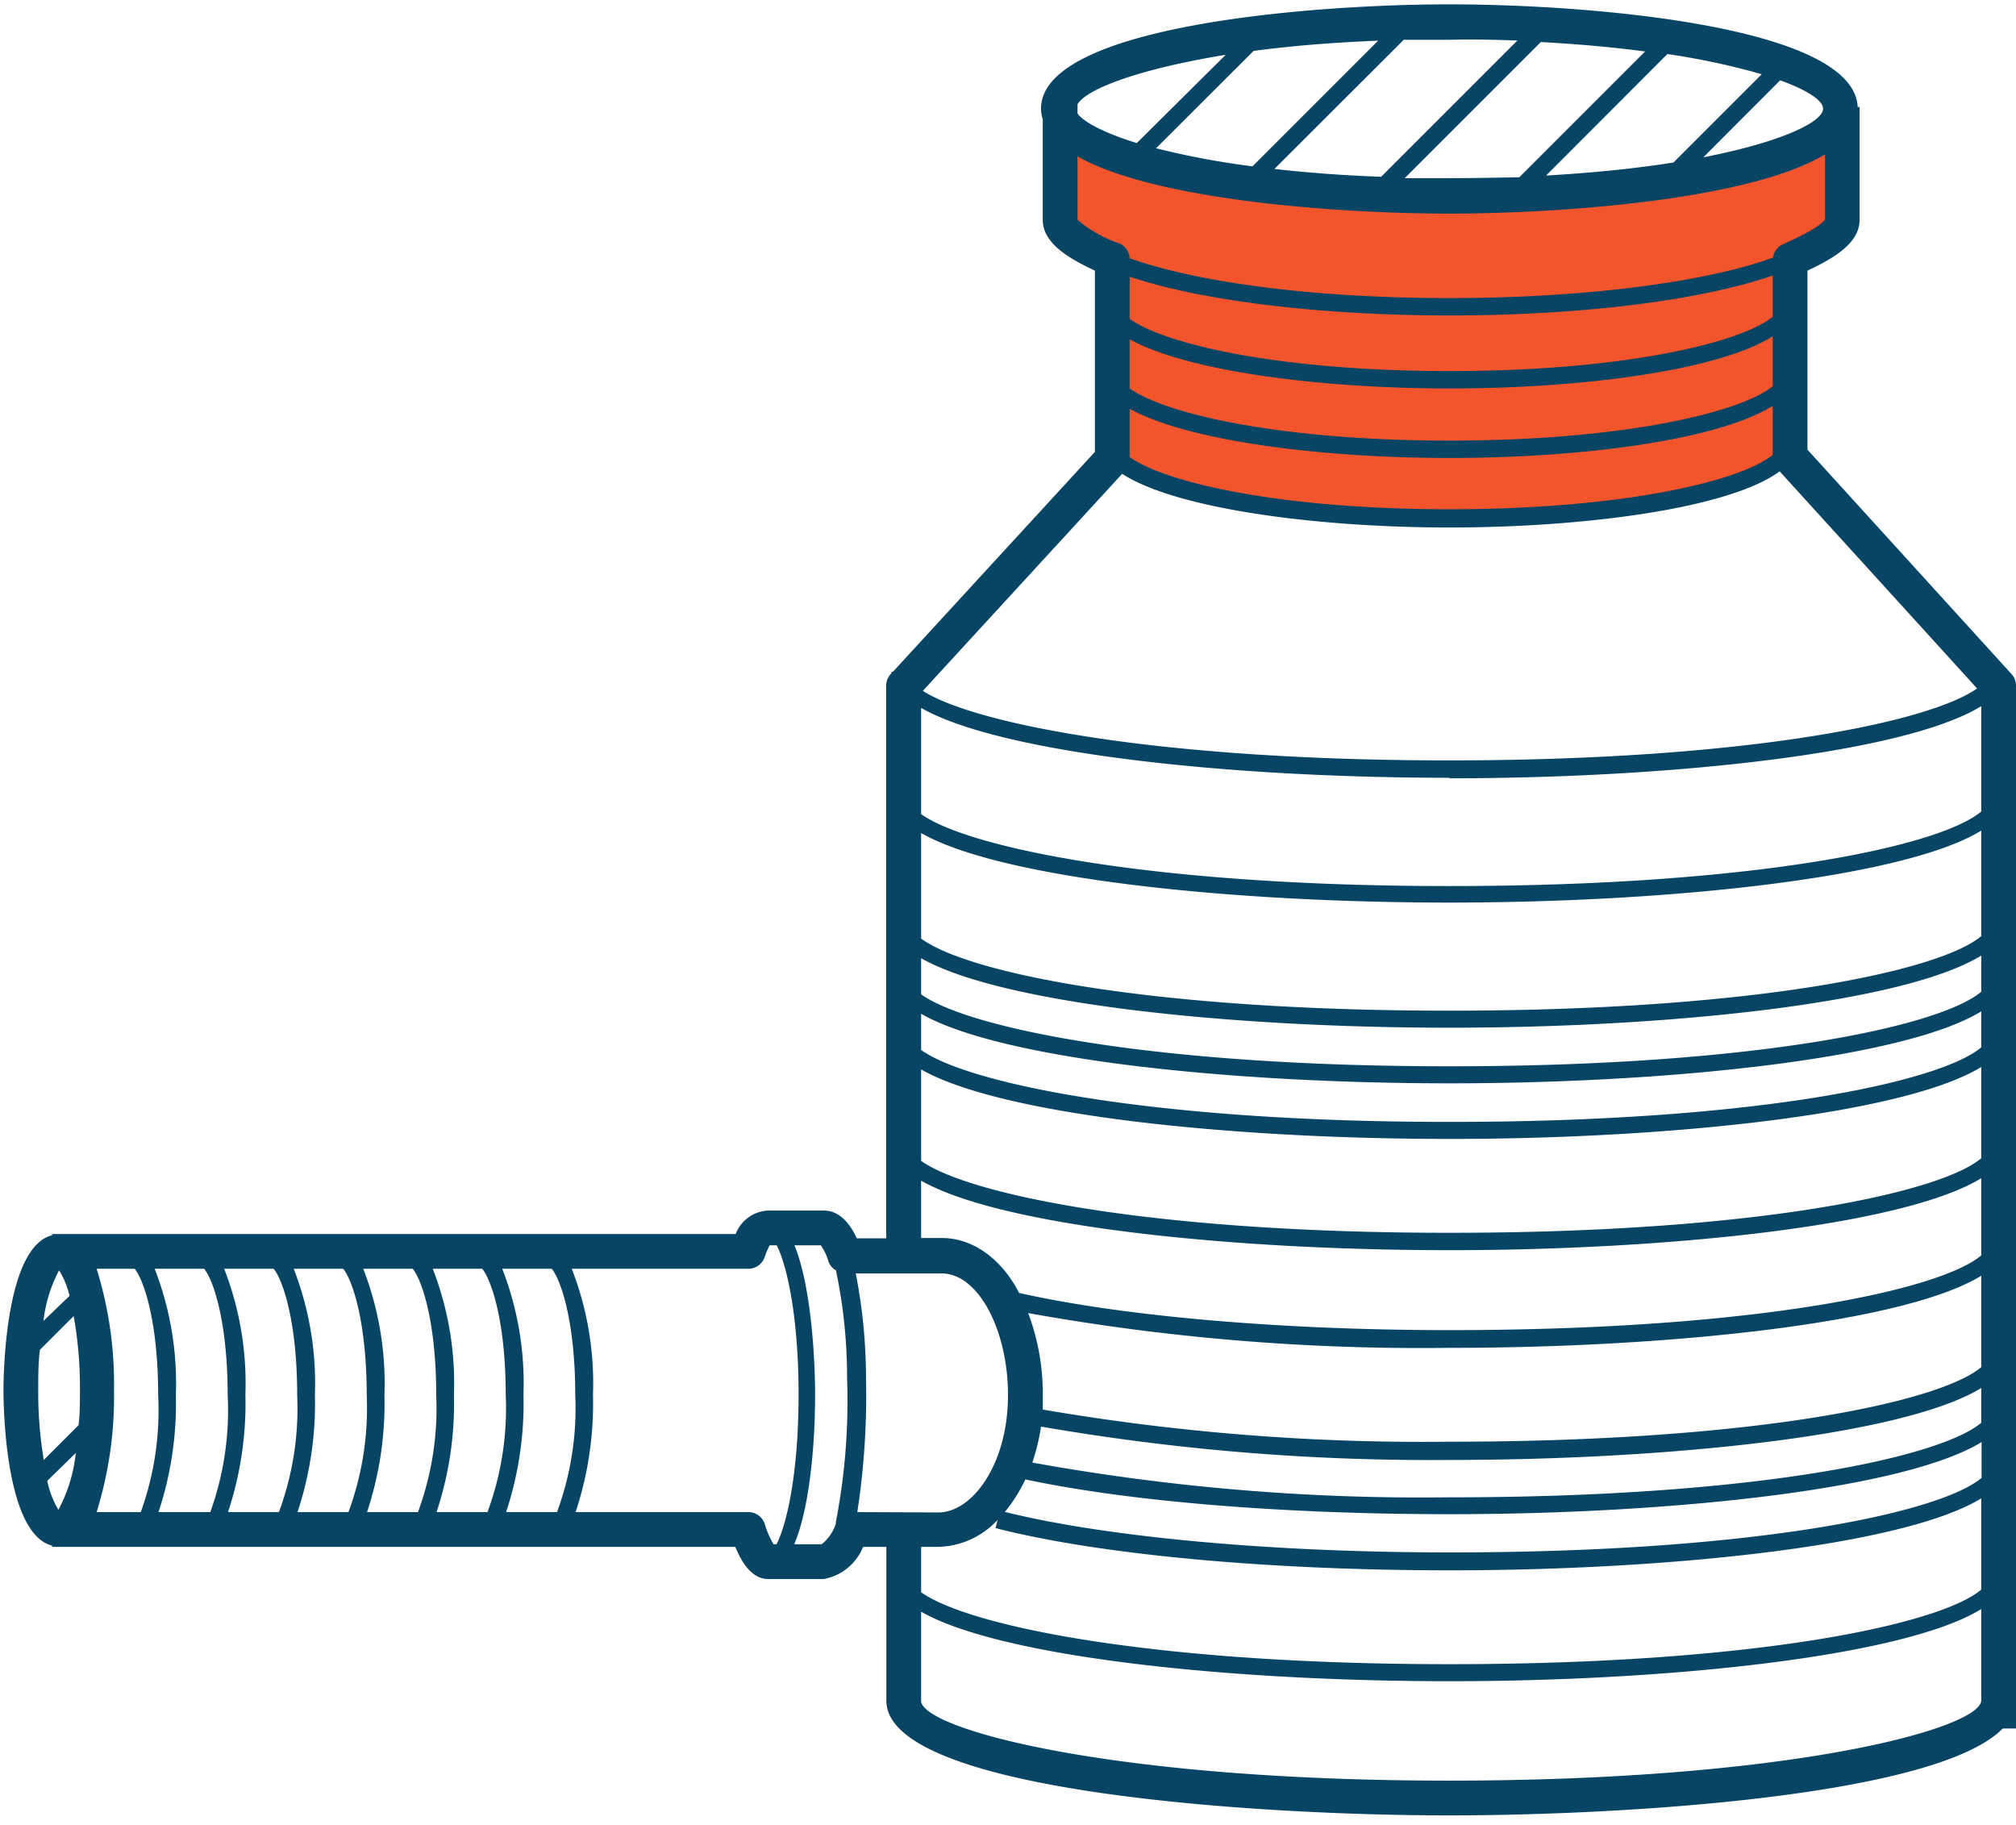 <svg id="expand" xmlns="http://www.w3.org/2000/svg" viewBox="0 0 116 105"><defs><style>.cls-1{fill:#f2552c;}.cls-2{fill:#084464;}</style></defs><title>icons</title><g id="medium_copy" data-name="medium copy"><path class="cls-1" d="M103,25.45V14.93c1.53-.69,2.4-1.46,2.4-2.28V6.25c0,2.76-9.85,5-22,5s-22-2.24-22-5v6.4c0,.82.87,1.59,2.4,2.28V25.45c0,2.43,8.78,4.4,19.6,4.4S103,27.88,103,25.45Z"/><path class="cls-2" d="M115.74,38.78,104,25.87V15.57c1.59-.74,3-1.61,3-2.92V6.16h-.11C106.69,1.49,91.47.25,83.4.25s-23.5,1.26-23.5,6a2,2,0,0,0,.1.61v5.79c0,1.31,1.41,2.18,3,2.92V26L51.38,38.65H51.3s0,.05,0,.08l-.05.05a1,1,0,0,0-.26.67v31.8H49.3c-.32-.7-.91-1.6-1.9-1.6H44.2A2.1,2.1,0,0,0,42.33,71H3v.07C.29,71.74.2,79.12.2,80S.29,88.26,3,88.93V89H42.31c.41,1,1,1.85,1.89,1.85h3.2A3,3,0,0,0,49.66,89H51v8.85c0,5.22,21.19,6.6,32.4,6.6,10,0,28-1.09,31.84-5H116v-60A1,1,0,0,0,115.74,38.78Zm-32.34,6c12.77,0,26.2-1.44,30.6-4.15v6.06c-2.36,2-13,4.29-30.6,4.29-17.12,0-27.69-2.2-30.4-4.14V40.73C57.6,43.36,70.82,44.75,83.4,44.75ZM114,60.26c-2.36,2-13,4.29-30.6,4.29-17.12,0-27.69-2.2-30.4-4.14V58.33c4.6,2.63,17.82,4,30.4,4,12.77,0,26.2-1.44,30.6-4.14Zm0-3.2c-2.36,2-13,4.29-30.6,4.29-17.12,0-27.69-2.2-30.4-4.14V55.13c4.6,2.63,17.82,4,30.4,4,12.77,0,26.2-1.44,30.6-4.15Zm0-3.2c-2.36,2-13,4.29-30.6,4.29C66.28,58.15,55.71,56,53,54V47.93c4.6,2.63,17.82,4,30.4,4,12.77,0,26.2-1.44,30.6-4.14ZM53,61.53c4.6,2.63,17.82,4,30.4,4,12.77,0,26.2-1.44,30.6-4.14v5.25c-2.36,2-13,4.29-30.6,4.29-17.12,0-27.69-2.2-30.4-4.14Zm61,20.33c-2.36,2-13,4.29-30.6,4.29a125.71,125.71,0,0,1-24-2,12,12,0,0,0,.5-2.07A130.91,130.91,0,0,0,83.4,84c12.77,0,26.2-1.44,30.6-4.14Zm0-3.2c-2.36,2-13,4.29-30.6,4.29A129.28,129.28,0,0,1,60,81.1c0-.28,0-.56,0-.85a13,13,0,0,0-.84-4.7,127.79,127.79,0,0,0,24.24,2c12.77,0,26.2-1.44,30.6-4.15ZM59,85.12c6.07,1.29,14.93,2,24.42,2,12.77,0,26.2-1.44,30.6-4.15v2.06c-2.36,2-13,4.29-30.6,4.29-10.18,0-19.71-.87-25.6-2.33A9,9,0,0,0,59,85.12ZM104.9,6.25c0,.76-2.37,1.92-6.89,2.8l4.42-4.43C104.05,5.21,104.9,5.8,104.9,6.25Zm-21.5,4c-.88,0-1.74,0-2.57,0l7.83-7.83c2.24.12,4.26.31,6,.54l-7.24,7.24C86.18,10.22,84.83,10.25,83.4,10.25ZM95.94,3.11a41.48,41.48,0,0,1,5.43,1.16L96.29,9.35c-2.08.33-4.54.59-7.33.75Zm-8.63-.78-7.84,7.84c-2.25-.08-4.3-.24-6.14-.45l7.44-7.43c.85,0,1.72,0,2.63,0C84.77,2.25,86.06,2.29,87.31,2.33ZM66.52,8.53l5.61-5.6c2.08-.28,4.48-.48,7.17-.59L72.07,9.57A46.45,46.45,0,0,1,66.52,8.53Zm4-5.37L65.41,8.23C63.49,7.64,62.33,7,62,6.53V6h0C62.49,5.15,65.39,4,70.48,3.16ZM62,12.65V9c4.48,2.54,15.11,3.29,21.4,3.29s17.25-.77,21.61-3.41v3.72c-.06.15-.43.57-2.42,1.45a1,1,0,0,0-.57.77C98.1,16.25,91.1,17.15,83.4,17.15S69,16.28,65,14.86a1,1,0,0,0-.58-.85A7.32,7.32,0,0,1,62,12.65Zm21.4,5.5c7.58,0,14.5-.87,18.6-2.3v2.37c-1.8,1.49-8.54,3.13-18.6,3.13-9.7,0-16.33-1.52-18.4-3V15.92C69.12,17.31,76,18.15,83.4,18.15ZM102,22.22c-1.8,1.49-8.54,3.13-18.6,3.13-9.7,0-16.33-1.52-18.4-3V19.52c3.33,1.85,11,2.83,18.4,2.83,7.52,0,15.39-1,18.6-3Zm-37,1.3c3.33,1.85,11,2.83,18.4,2.83,7.52,0,15.39-1,18.6-3v2.82c-1.8,1.49-8.54,3.13-18.6,3.13-9.7,0-16.33-1.52-18.4-3Zm-.43,3.74c3.05,2,11.13,3.09,18.83,3.09,7.88,0,16.15-1.12,19-3.23l11.36,12.49c-2.72,1.94-13.29,4.14-30.39,4.14-16.85,0-27.36-2.13-30.27-4ZM53,67.93c4.6,2.63,17.82,4,30.4,4,12.77,0,26.2-1.44,30.6-4.14v4.44c-2.36,2-13,4.3-30.6,4.3-9.68,0-18.83-.8-24.76-2.14-1-1.94-2.64-3.16-4.44-3.16H53ZM32.05,87H29.12a19.85,19.85,0,0,0,1-6.75A18.2,18.2,0,0,0,28.9,73h2.85c.59.75,1.35,3.25,1.35,7.25A17.27,17.27,0,0,1,32.05,87Zm-6.93,0a19.85,19.85,0,0,0,1-6.75A18.2,18.2,0,0,0,24.9,73h2.85c.59.75,1.35,3.25,1.35,7.25A17.27,17.27,0,0,1,28.05,87Zm-4,0a19.85,19.85,0,0,0,1-6.75A18.2,18.2,0,0,0,20.9,73h2.85c.59.75,1.35,3.25,1.35,7.25A17.27,17.27,0,0,1,24.05,87Zm-4,0a19.85,19.85,0,0,0,1-6.75A18.2,18.2,0,0,0,16.9,73h2.85c.59.75,1.35,3.25,1.35,7.25A17.27,17.27,0,0,1,20.05,87Zm-4,0a19.85,19.85,0,0,0,1-6.75A18.2,18.2,0,0,0,12.9,73h2.85c.59.75,1.35,3.25,1.35,7.25A17.27,17.27,0,0,1,16.05,87Zm-4,0a19.85,19.85,0,0,0,1-6.75A18.2,18.2,0,0,0,8.9,73h2.85c.59.75,1.35,3.25,1.35,7.25a17.27,17.27,0,0,1-1,6.75ZM5.56,87a22.33,22.33,0,0,0,1-7,22.33,22.33,0,0,0-1-7H7.75c.59.75,1.35,3.25,1.35,7.25a17.27,17.27,0,0,1-1,6.75ZM4,74.56,2.5,76a8.23,8.23,0,0,1,.9-2.91A4.79,4.79,0,0,1,4,74.56ZM2.2,80c0-.86,0-1.63.1-2.34l1.94-1.94A23.33,23.33,0,0,1,4.6,80c0,.74,0,1.4-.08,2l-2,2A23.29,23.29,0,0,1,2.2,80Zm2.16,3.6a8.88,8.88,0,0,1-1,3.27,5.35,5.35,0,0,1-.64-1.67ZM44,87.67A1,1,0,0,0,43,87H33.12a19.85,19.85,0,0,0,1-6.75A18.2,18.2,0,0,0,32.9,73H43a1,1,0,0,0,1-.68c.16-.47.29-.64.28-.67h.41c.58,1.12,1.26,4.07,1.26,8.6s-.69,7.49-1.27,8.6h-.17A5,5,0,0,1,44,87.67Zm3.33,1.18H45.7c.82-1.92,1.2-5.38,1.2-8.6,0-2.41-.28-6.43-1.19-8.6h1.52a3.24,3.24,0,0,1,.44.93.94.94,0,0,0,.43.51,29.72,29.72,0,0,1,.64,6.18,36.59,36.59,0,0,1-.65,8.33l0,.08A2.53,2.53,0,0,1,47.28,88.85Zm2-1.85a44.31,44.31,0,0,0,.5-7.73,31.51,31.51,0,0,0-.59-6H54.2c2.06,0,3.8,3.21,3.8,7,0,4-2.07,6.75-4,6.75ZM54,89a4.79,4.79,0,0,0,3.4-1.55l-.12.47C63.23,89.45,73,90.35,83.4,90.35c12.77,0,26.2-1.44,30.6-4.14v5.25c-2.36,2-13,4.29-30.6,4.29-17.12,0-27.69-2.2-30.4-4.14V89Zm29.4,13.45c-19.67,0-30.4-3-30.4-4.6V92.73c4.6,2.63,17.82,4,30.4,4,12.77,0,26.2-1.44,30.6-4.15v5.25C114,99.42,103.2,102.45,83.4,102.45Z"/></g></svg>